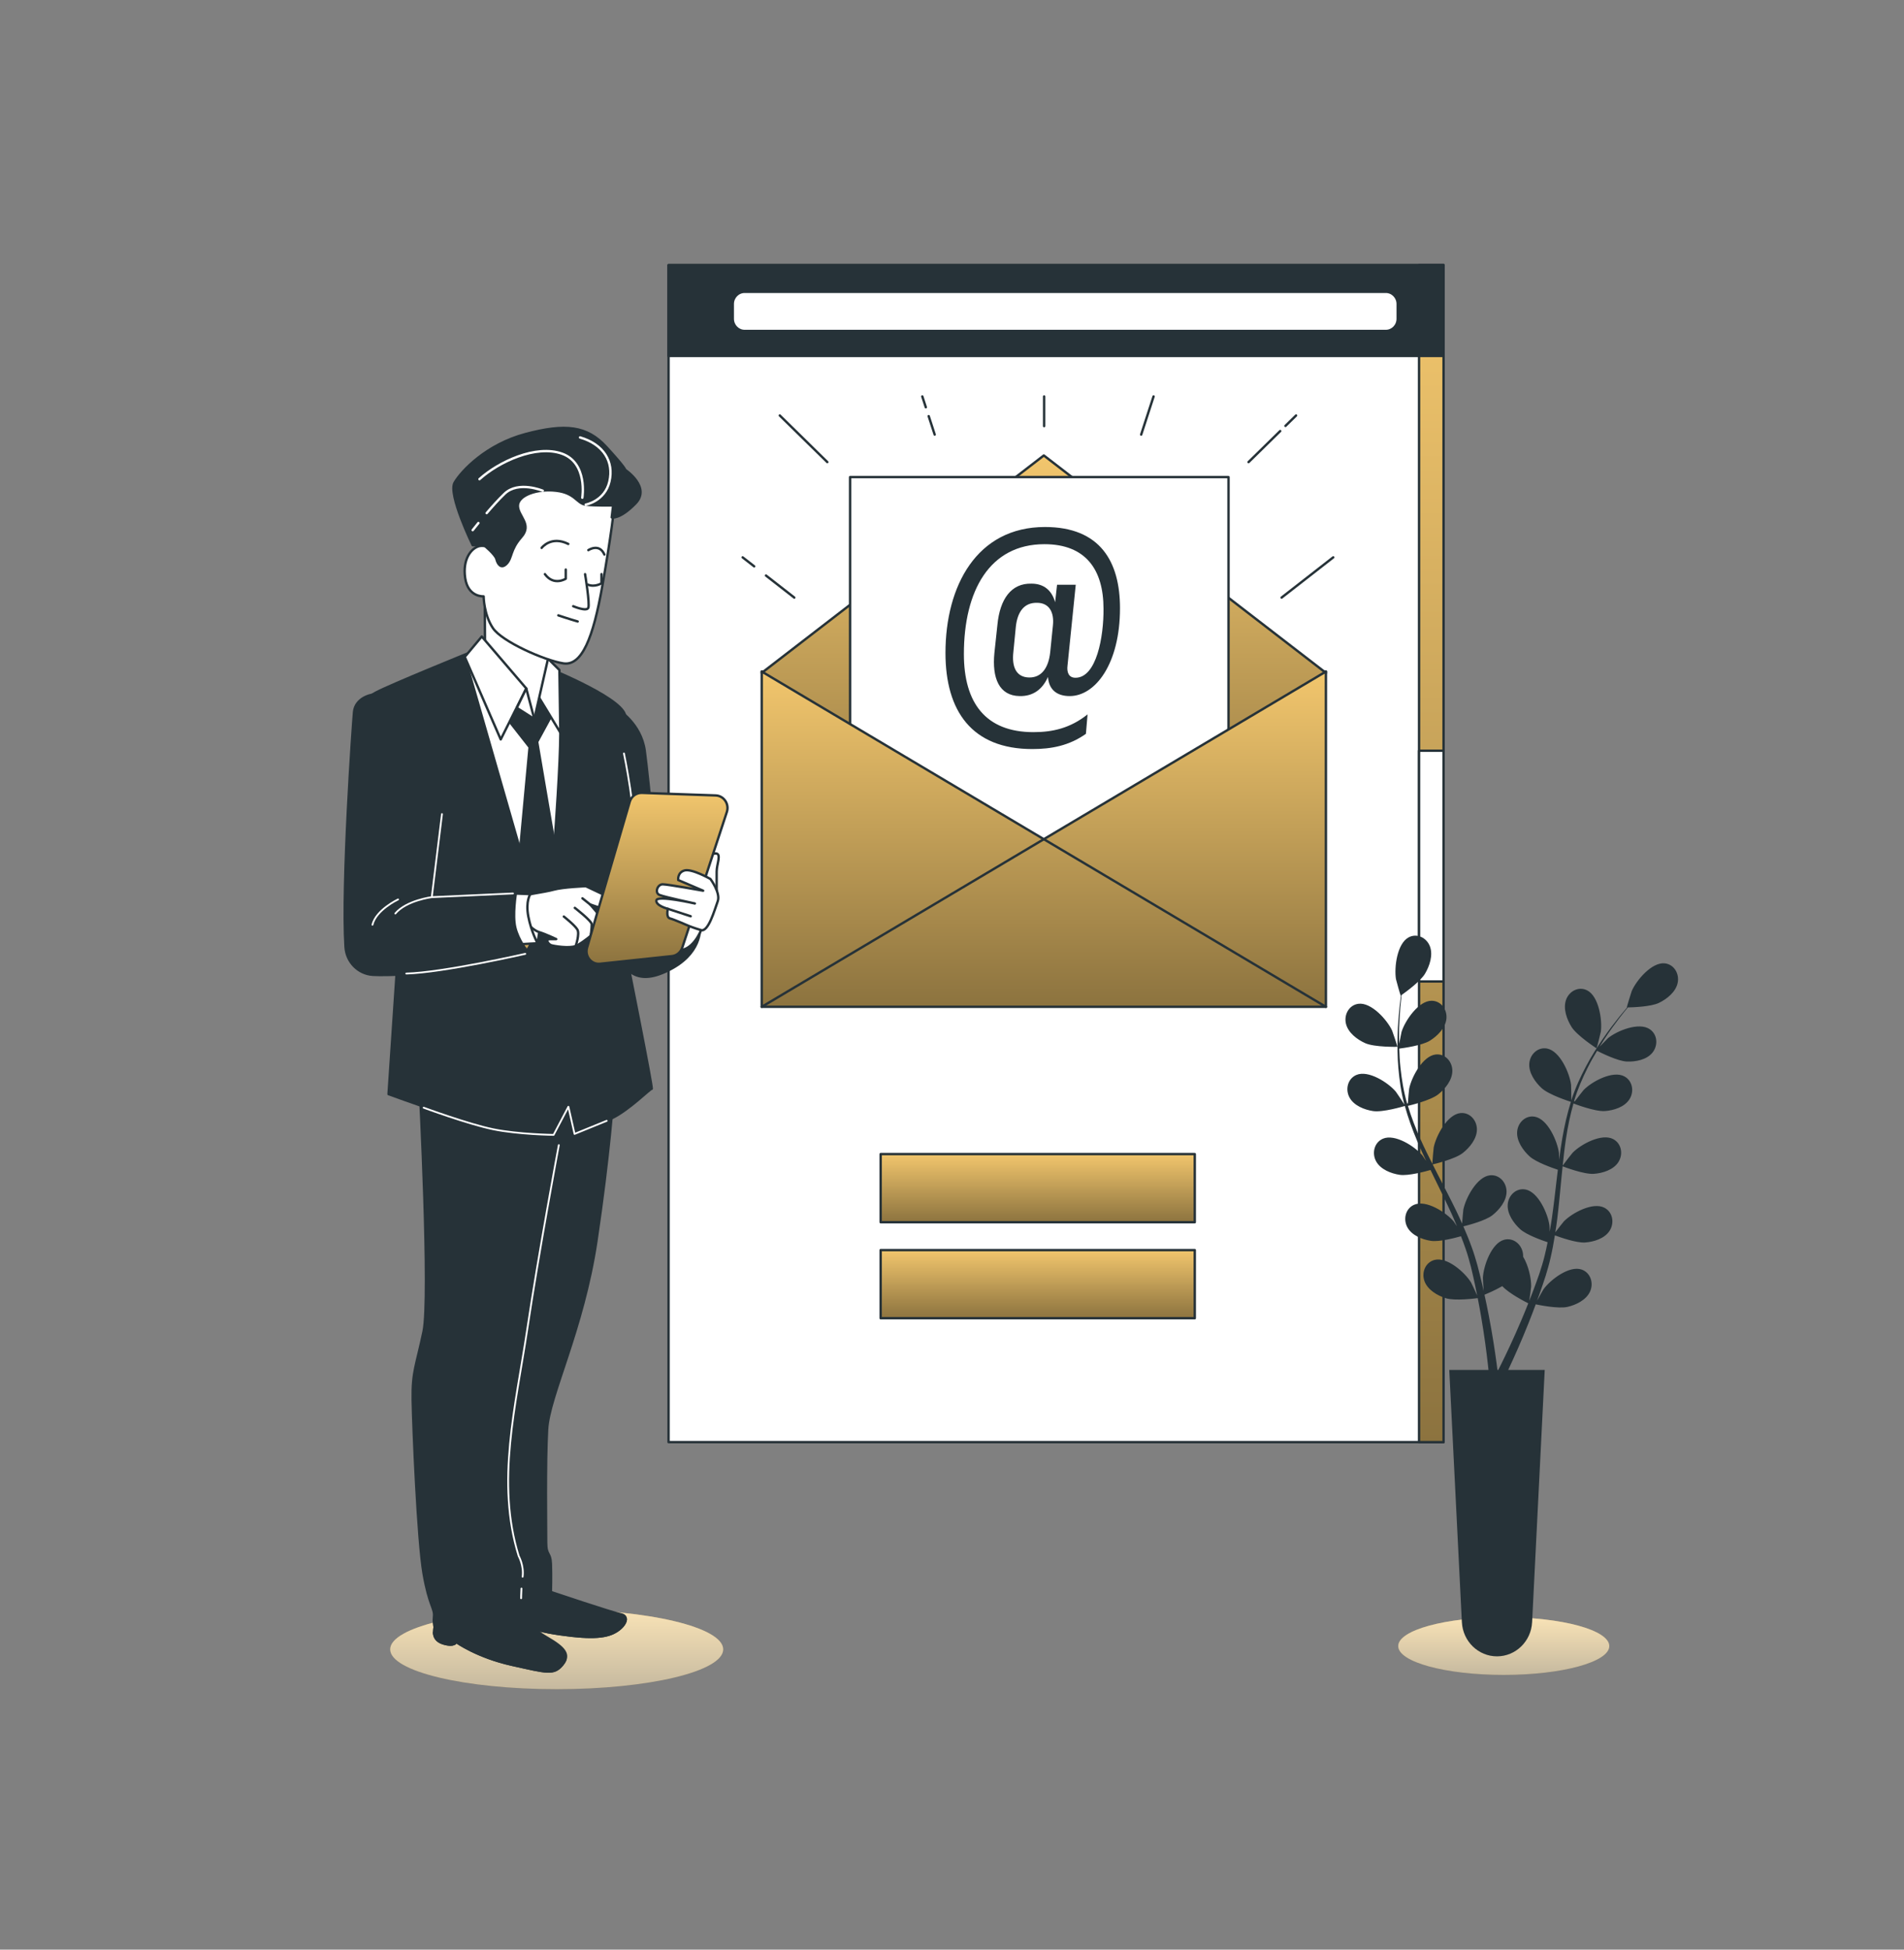 <svg width="798" height="817" viewBox="0 0 798 817" fill="none" xmlns="http://www.w3.org/2000/svg">
<rect x="0" y="0" width="798" height="817" fill="#808080" stroke="none"/>
<path d="M605.023 111.112H280.207V604.322H605.023V111.112Z" fill="white" stroke="#263238" stroke-miterlimit="10" stroke-linecap="round" stroke-linejoin="round"/>
<path d="M605.023 111.112H594.75V604.322H605.023V111.112Z" fill="url(#paint0_linear_523_14828)" stroke="#263238" stroke-miterlimit="10" stroke-linecap="round" stroke-linejoin="round"/>
<path d="M605.023 314.591H594.75V411.28H605.023V314.591Z" fill="white" stroke="#263238" stroke-miterlimit="10" stroke-linecap="round" stroke-linejoin="round"/>
<path d="M605.023 111.112H280.207V149.156H605.023V111.112Z" fill="#263238" stroke="#263238" stroke-miterlimit="10" stroke-linecap="round" stroke-linejoin="round"/>
<path d="M580.823 138.696H312.096C309.345 138.696 307.115 136.41 307.115 133.589V127.383C307.115 124.563 309.345 122.277 312.096 122.277H580.821C583.572 122.277 585.802 124.563 585.802 127.383V133.589C585.804 136.41 583.572 138.696 580.823 138.696Z" fill="white" stroke="#263238" stroke-miterlimit="10" stroke-linecap="round" stroke-linejoin="round"/>
<path d="M555.341 281.695L555.712 281.416H554.981L437.484 190.866L319.985 281.416H319.254L319.628 281.692L319.254 281.981H320.019L438.53 369.364L554.96 281.981H555.712L555.341 281.695Z" fill="url(#paint1_linear_523_14828)" stroke="#263238" stroke-miterlimit="10" stroke-linecap="round" stroke-linejoin="round"/>
<path d="M514.89 199.923H356.287V401.722H514.89V199.923Z" fill="white" stroke="#263238" stroke-miterlimit="10" stroke-linecap="round" stroke-linejoin="round"/>
<path d="M469.41 254.852C469.41 278.233 459.043 291.694 448.329 291.694C442.8 291.694 439.575 288.86 439.229 283.664C436.926 288.86 433.009 291.811 427.365 291.694C418.726 291.576 415.73 284.136 416.768 273.626L418.035 261.817C419.071 251.072 423.795 244.342 432.319 244.577C437.503 244.577 440.844 247.41 442.226 252.371L443.032 245.049H450.865L447.41 278.939C447.064 281.654 447.87 284.015 450.751 284.015C459.621 284.015 462.615 266.657 462.5 255.085C462.5 238.672 455.013 228.044 437.734 228.044C414.696 228.044 403.983 247.646 403.983 274.097C403.983 294.525 413.083 306.806 433.126 306.806C441.19 306.806 448.562 305.153 455.818 299.367L455.126 307.514C448.1 312.473 440.728 313.89 432.663 313.89C407.322 313.89 396.263 297.948 396.263 273.623C396.263 245.52 409.394 220.84 437.962 220.84C461.116 220.845 469.41 235.368 469.41 254.852ZM425.752 262.646L424.716 273.273C424.024 279.414 425.868 283.783 431.282 283.901C436.58 284.019 439.46 279.769 440.151 273.391L441.303 262.054C441.878 256.505 439.69 252.608 434.623 252.608C429.322 252.491 426.444 256.268 425.752 262.646Z" fill="#263238"/>
<path d="M319.254 281.416V421.918H555.712V281.416L437.484 351.668L319.254 281.416Z" fill="url(#paint2_linear_523_14828)" stroke="#263238" stroke-miterlimit="10" stroke-linecap="round" stroke-linejoin="round"/>
<path d="M319.254 421.918L437.484 351.668L555.712 421.918" stroke="#263238" stroke-miterlimit="10" stroke-linecap="round" stroke-linejoin="round"/>
<path d="M500.748 483.625H369.096V512.172H500.748V483.625Z" fill="url(#paint3_linear_523_14828)" stroke="#263238" stroke-miterlimit="10" stroke-linecap="round" stroke-linejoin="round"/>
<path d="M500.748 523.852H369.096V552.4H500.748V523.852Z" fill="url(#paint4_linear_523_14828)" stroke="#263238" stroke-miterlimit="10" stroke-linecap="round" stroke-linejoin="round"/>
<path d="M321.044 241.188L332.894 250.42" stroke="#263238" stroke-miterlimit="10" stroke-linecap="round" stroke-linejoin="round"/>
<path d="M311.257 233.564L316.085 237.324" stroke="#263238" stroke-miterlimit="10" stroke-linecap="round" stroke-linejoin="round"/>
<path d="M326.835 174.122L346.741 193.641" stroke="#263238" stroke-miterlimit="10" stroke-linecap="round" stroke-linejoin="round"/>
<path d="M389.235 174.389L391.744 182.108" stroke="#263238" stroke-miterlimit="10" stroke-linecap="round" stroke-linejoin="round"/>
<path d="M386.552 166.139L388.024 170.663" stroke="#263238" stroke-miterlimit="10" stroke-linecap="round" stroke-linejoin="round"/>
<path d="M558.778 233.564L537.141 250.42" stroke="#263238" stroke-miterlimit="10" stroke-linecap="round" stroke-linejoin="round"/>
<path d="M536.557 180.635L523.294 193.641" stroke="#263238" stroke-miterlimit="10" stroke-linecap="round" stroke-linejoin="round"/>
<path d="M543.2 174.122L538.759 178.477" stroke="#263238" stroke-miterlimit="10" stroke-linecap="round" stroke-linejoin="round"/>
<path d="M483.484 166.139L478.29 182.108" stroke="#263238" stroke-miterlimit="10" stroke-linecap="round" stroke-linejoin="round"/>
<path d="M437.613 166.139V178.559" stroke="#263238" stroke-miterlimit="10" stroke-linecap="round" stroke-linejoin="round"/>
<path d="M630.248 701.881C654.673 701.881 674.473 696.469 674.473 689.791C674.473 683.114 654.673 677.702 630.248 677.702C605.823 677.702 586.022 683.114 586.022 689.791C586.022 696.469 605.823 701.881 630.248 701.881Z" fill="url(#paint5_linear_523_14828)"/>
<path opacity="0.5" d="M630.248 701.881C654.673 701.881 674.473 696.469 674.473 689.791C674.473 683.114 654.673 677.702 630.248 677.702C605.823 677.702 586.022 683.114 586.022 689.791C586.022 696.469 605.823 701.881 630.248 701.881Z" fill="white"/>
<path d="M564.1 428.948C563.22 425.185 565.388 421.186 569.287 420.646C574.698 419.896 581.349 427.342 583.453 431.851C583.634 432.242 585.794 438.672 585.694 438.673C585.687 438.673 576.101 438.896 572.183 437.141C568.845 435.646 564.999 432.791 564.1 428.948ZM703.148 411.851C702.351 415.717 698.581 418.678 695.285 420.265C691.905 421.891 684.179 422.131 682.262 422.165C681.219 423.43 680.118 424.793 678.933 426.327C676.871 429.043 674.567 432.128 672.283 435.654C671.673 436.592 671.053 437.626 670.434 438.618C671.815 437.169 673.737 435.208 673.944 435.038C677.757 431.923 686.911 428.199 691.461 431.298C694.738 433.528 694.985 438.097 692.591 441.088C690.146 444.142 685.469 444.989 681.83 444.84C678.033 444.685 670.908 441.138 669.357 440.345C668.019 442.562 666.696 444.873 665.454 447.363C663.303 451.659 661.227 456.353 659.727 461.401C659.88 461.482 659.852 461.466 660.005 461.548C661.119 460.051 663.532 456.964 663.758 456.732C667.214 453.206 675.914 448.476 680.768 451.043C684.265 452.891 685 457.404 682.939 460.647C680.835 463.96 676.278 465.327 672.645 465.589C668.459 465.889 659.799 462.54 659.472 462.412C658.127 467.139 657.096 472.099 656.324 477.197C655.76 480.889 655.337 484.654 654.948 488.435C655.704 487.363 658.868 483.308 659.128 483.041C662.584 479.515 671.285 474.785 676.137 477.352C679.635 479.2 680.37 483.713 678.31 486.955C676.206 490.267 671.649 491.635 668.016 491.896C663.929 492.19 655.616 489.019 654.918 488.749C654.741 490.466 654.559 492.18 654.397 493.904C653.861 499.528 653.35 505.167 652.679 510.718C652.446 512.641 652.148 514.527 651.858 516.418C653.039 514.847 655.24 512.03 655.457 511.811C658.914 508.285 667.614 503.555 672.468 506.12C675.965 507.97 676.699 512.481 674.639 515.725C672.535 519.037 667.978 520.404 664.345 520.666C660.695 520.929 653.649 518.416 651.676 517.679C651.169 520.821 650.6 523.927 649.897 526.957C649.567 528.256 649.31 529.606 648.923 530.834C648.56 532.081 648.199 533.316 647.842 534.539C647.018 537.04 646.26 539.37 645.434 541.677C645.024 542.847 644.611 543.942 644.2 545.073C645.164 543.298 646.736 540.511 646.908 540.274C649.803 536.253 657.704 530.225 662.882 532.007C666.612 533.292 668.005 537.638 666.448 541.163C664.857 544.762 660.555 546.823 657.001 547.647C653.085 548.553 644.68 546.803 643.652 546.583C642.63 549.348 641.61 552.029 640.609 554.519C637.462 562.41 634.548 568.857 632.448 573.344C632.33 573.598 632.221 573.823 632.108 574.065H647.42L642.136 679.762C641.734 687.795 635.264 694.097 627.417 694.097C619.57 694.097 613.1 687.795 612.698 679.762L607.414 574.065H623.848C623.771 573.335 623.688 572.558 623.591 571.691C623.041 566.805 622.158 559.826 620.728 551.514C620.322 549.115 619.85 546.581 619.342 543.98C618.282 544.125 609.792 545.223 605.957 544.021C602.474 542.929 598.333 540.545 597.01 536.834C595.714 533.2 597.419 528.973 601.231 527.976C606.523 526.594 613.963 533.208 616.558 537.441C616.724 537.712 618.337 541.14 619.123 542.908C618.811 541.338 618.505 539.777 618.152 538.148C617.665 535.8 617.072 533.336 616.512 530.944C616.178 529.715 615.84 528.473 615.499 527.22C615.18 525.947 614.725 524.775 614.34 523.529C613.736 521.718 613.025 519.882 612.32 518.047C610.018 518.702 603.231 520.501 599.742 519.98C596.138 519.442 591.692 517.73 589.835 514.266C588.016 510.873 589.078 506.43 592.698 504.854C597.724 502.666 606.057 508.048 609.247 511.828C609.35 511.95 609.943 512.821 610.638 513.86C609.896 512.091 609.162 510.321 608.351 508.555C606.054 503.54 603.559 498.506 601.082 493.45C600.566 492.396 600.065 491.336 599.554 490.28C597.619 490.841 590.285 492.858 586.626 492.313C583.022 491.775 578.577 490.063 576.72 486.599C574.901 483.208 575.963 478.764 579.584 477.187C584.61 474.999 592.943 480.38 596.135 484.161C596.248 484.296 596.954 485.337 597.735 486.509C596.428 483.742 595.157 480.968 593.981 478.175C591.917 473.293 590.143 468.368 588.793 463.46C588.112 463.665 579.559 466.208 575.494 465.6C571.89 465.061 567.444 463.348 565.587 459.886C563.768 456.494 564.83 452.051 568.452 450.474C573.477 448.286 581.811 453.669 585.002 457.448C585.228 457.716 587.757 461.502 588.616 462.886C588.6 462.827 588.577 462.768 588.561 462.711C587.191 457.544 586.504 452.438 586.081 447.564C585.654 442.701 585.654 438.085 585.762 433.838C585.86 429.588 586.204 425.708 586.536 422.276C586.73 420.42 586.94 418.724 587.154 417.145C587.135 417.159 587.058 417.212 587.058 417.212C586.975 417.27 585.142 410.734 585.074 410.307C584.272 405.376 585.547 395.366 590.399 392.796C593.893 390.944 597.909 392.943 599.295 396.542C600.711 400.217 599.16 404.819 597.265 408.006C595.322 411.273 589.006 415.843 587.425 416.958C587.235 418.601 587.052 420.361 586.889 422.311C586.631 425.742 586.37 429.618 586.362 433.85C586.357 434.977 586.397 436.191 586.414 437.368C586.786 435.379 587.334 432.655 587.415 432.397C588.919 427.642 594.552 419.361 600.013 419.371C603.947 419.378 606.612 423.049 606.225 426.899C605.828 430.83 602.383 434.18 599.268 436.115C596.018 438.133 588.166 439.204 586.446 439.419C586.524 442.023 586.665 444.7 586.969 447.479C587.486 452.281 588.283 457.37 589.747 462.428C589.918 462.409 589.886 462.414 590.057 462.394C590.181 460.517 590.532 456.574 590.597 456.252C591.582 451.357 596.294 442.49 601.723 441.886C605.635 441.45 608.676 444.799 608.703 448.669C608.73 452.62 605.667 456.339 602.777 458.611C599.447 461.231 590.42 463.334 590.081 463.412C591.502 468.116 593.31 472.835 595.411 477.523C596.928 480.924 598.602 484.301 600.312 487.675C600.365 486.354 600.821 481.182 600.896 480.813C601.881 475.917 606.593 467.051 612.022 466.447C615.934 466.01 618.975 469.36 619.002 473.229C619.029 477.18 615.966 480.899 613.076 483.172C609.825 485.729 601.186 487.785 600.456 487.955C601.234 489.488 602.004 491.02 602.794 492.55C605.375 497.543 607.983 502.535 610.409 507.545C611.249 509.28 612.016 511.022 612.792 512.764C612.931 510.785 613.253 507.192 613.315 506.886C614.3 501.991 619.012 493.125 624.441 492.52C628.353 492.086 631.394 495.434 631.421 499.303C631.448 503.254 628.384 506.973 625.494 509.246C622.592 511.529 615.363 513.417 613.321 513.921C614.59 516.828 615.785 519.739 616.829 522.664C617.254 523.936 617.765 525.205 618.103 526.449C618.471 527.694 618.836 528.927 619.197 530.15C619.855 532.704 620.477 535.075 621.03 537.467C621.318 538.674 621.562 539.82 621.828 540.996C621.677 538.97 621.489 535.758 621.503 535.462C621.753 530.47 625.101 520.975 630.377 519.535C634.179 518.498 637.681 521.334 638.278 525.154C638.355 525.64 638.382 526.13 638.368 526.62C640.657 530.414 641.807 535.813 641.733 539.133C641.726 539.454 641.224 543.225 640.929 545.145C641.513 543.658 642.098 542.184 642.681 540.625C643.537 538.391 644.369 536.001 645.19 533.689C645.572 532.475 645.958 531.248 646.349 530.009C646.768 528.767 647.02 527.532 647.369 526.275C647.841 524.424 648.234 522.491 648.635 520.561C646.363 519.806 639.732 517.47 637.102 515.061C634.386 512.574 631.599 508.631 631.913 504.694C632.221 500.836 635.498 497.729 639.367 498.463C644.737 499.481 648.791 508.68 649.417 513.638C649.438 513.8 649.463 514.86 649.484 516.12C649.817 514.225 650.157 512.333 650.433 510.401C651.215 504.919 651.845 499.31 652.5 493.692C652.636 492.522 652.79 491.354 652.93 490.184C651.016 489.558 643.811 487.092 641.055 484.569C638.339 482.082 635.553 478.139 635.868 474.201C636.176 470.345 639.453 467.237 643.322 467.971C648.692 468.989 652.745 478.188 653.372 483.146C653.394 483.324 653.423 484.592 653.444 486.01C653.842 482.965 654.276 479.93 654.797 476.937C655.704 471.698 656.874 466.587 658.39 461.729C657.712 461.515 649.208 458.799 646.146 455.994C643.43 453.507 640.644 449.564 640.959 445.626C641.269 441.77 644.544 438.662 648.413 439.396C653.783 440.414 657.837 449.615 658.463 454.572C658.508 454.924 658.578 459.512 658.551 461.151C658.57 461.093 658.581 461.031 658.6 460.973C660.237 455.888 662.412 451.241 664.683 446.937C666.943 442.639 669.428 438.788 671.803 435.307C674.17 431.817 676.547 428.776 678.67 426.101C679.832 424.662 680.919 423.368 681.948 422.172C681.925 422.172 681.831 422.173 681.831 422.173C681.731 422.173 683.72 415.686 683.892 415.291C685.877 410.724 692.328 403.096 697.757 403.696C701.656 404.127 703.929 408.065 703.148 411.851ZM640.526 546.163C639.598 545.7 632.436 542.07 629.642 538.967C626.433 540.805 622.812 542.307 622.174 542.566C622.809 545.449 623.402 548.264 623.908 550.906C625.53 559.266 626.57 566.292 627.232 571.222C627.372 572.273 627.492 573.209 627.599 574.065H627.962C628.327 573.344 628.719 572.562 629.158 571.678C631.327 567.292 634.348 560.972 637.628 553.23C638.58 551.001 639.55 548.62 640.526 546.163ZM669.135 439.303C669.219 439.356 670.879 432.773 670.936 432.345C671.609 427.394 670.069 417.422 665.152 414.987C661.61 413.232 657.649 415.343 656.358 418.979C655.039 422.693 656.711 427.248 658.69 430.384C661.015 434.062 669.129 439.298 669.135 439.303Z" fill="#263238"/>
<path d="M233.318 707.86C271.857 707.86 303.099 700.387 303.099 691.169C303.099 681.951 271.857 674.478 233.318 674.478C194.779 674.478 163.538 681.951 163.538 691.169C163.538 700.387 194.779 707.86 233.318 707.86Z" fill="url(#paint6_linear_523_14828)"/>
<path opacity="0.5" d="M233.318 707.86C271.857 707.86 303.099 700.387 303.099 691.169C303.099 681.951 271.857 674.478 233.318 674.478C194.779 674.478 163.538 681.951 163.538 691.169C163.538 700.387 194.779 707.86 233.318 707.86Z" fill="white"/>
<path d="M259.053 297.388C259.053 297.388 268.617 303.107 270.211 314.545C271.805 325.983 276.423 375.039 276.423 375.039C276.423 375.039 292.813 383.117 293.324 386.441C293.836 389.765 293.786 399.953 280.006 406.678C266.226 413.402 261.242 406.961 254.271 392.977C247.301 378.993 259.053 297.388 259.053 297.388Z" fill="#263238" stroke="#263238" stroke-miterlimit="10" stroke-linecap="round" stroke-linejoin="round"/>
<path d="M293.836 389.765C293.836 389.765 290.673 398.198 284.58 398.198C278.486 398.198 280.598 385.364 283.645 382.24C286.693 379.116 289.918 376.379 294.706 380.841C299.495 385.302 293.836 389.765 293.836 389.765Z" fill="white" stroke="#263238" stroke-miterlimit="10" stroke-linecap="round" stroke-linejoin="round"/>
<path d="M273.994 378.729C273.994 378.729 266.21 380.644 264.653 389.58" stroke="#263238" stroke-miterlimit="10" stroke-linecap="round" stroke-linejoin="round"/>
<path d="M300.365 375.485C300.365 375.485 300.365 368.344 300.365 365.222C300.365 362.098 302.541 357.635 299.93 357.635C297.319 357.635 295.576 361.205 295.576 363.436C295.576 365.666 295.576 369.237 295.576 369.237L300.365 375.485Z" fill="white" stroke="#263238" stroke-miterlimit="10" stroke-linecap="round" stroke-linejoin="round"/>
<path d="M230.889 667.131C230.889 667.131 256.876 675.875 260.247 676.486C263.62 677.095 262.627 680.755 258.66 683.399C254.692 686.043 248.742 686.857 234.657 684.823C220.572 682.79 217.993 680.146 217.002 680.553C216.01 680.96 213.629 682.992 210.258 681.367C206.885 679.739 205.299 673.233 208.67 670.182C212.041 667.131 230.889 667.131 230.889 667.131Z" fill="#263238" stroke="#263238" stroke-miterlimit="10" stroke-linecap="round" stroke-linejoin="round"/>
<path d="M262.28 678.53C254.632 684.79 234.531 682.667 224.492 679.827C216.924 677.687 210.518 678.097 207.631 678.468C208.241 679.762 209.15 680.829 210.259 681.363C213.632 682.991 216.012 680.956 217.004 680.55C217.995 680.143 220.574 682.786 234.659 684.819C248.743 686.854 254.694 686.04 258.661 683.396C260.982 681.85 262.275 679.958 262.28 678.53Z" fill="#263238" stroke="#263238" stroke-miterlimit="10" stroke-linecap="round" stroke-linejoin="round"/>
<path d="M212.837 673.435C212.837 673.435 221.963 681.976 229.301 686.246C236.642 690.515 239.219 693.363 235.649 697.633C232.078 701.903 229.301 700.886 214.622 697.633C199.943 694.38 191.214 688.076 191.214 688.076C191.214 688.076 190.62 690.108 185.858 688.685C181.097 687.262 181.494 683.398 182.685 680.144C183.875 676.891 199.149 666.724 212.837 673.435Z" fill="#263238" stroke="#263238" stroke-miterlimit="10" stroke-linecap="round" stroke-linejoin="round"/>
<path d="M235.648 697.633C236.198 696.975 236.586 696.354 236.849 695.752C235.094 696.72 232.663 697.672 229.83 697.71C224.012 697.787 205.624 691.872 198.15 687.492C192.006 683.894 184.432 683.992 181.924 684.141C182.009 686.095 183 687.832 185.86 688.687C190.621 690.11 191.216 688.077 191.216 688.077C191.216 688.077 199.944 694.381 214.624 697.635C229.301 700.886 232.078 701.903 235.648 697.633Z" fill="#263238" stroke="#263238" stroke-miterlimit="10" stroke-linecap="round" stroke-linejoin="round"/>
<path d="M257.072 458.906C257.072 458.906 255.486 483.308 249.931 520.316C244.376 557.325 230.094 584.98 229.3 599.011C228.506 613.042 228.903 640.698 228.903 646.391C228.903 652.084 230.688 650.254 230.887 655.339C231.085 660.422 230.887 667.133 230.887 667.133C230.887 667.133 224.738 670.183 220.77 671.2C216.803 672.216 214.82 672.42 214.82 672.42C214.82 672.42 215.614 674.048 211.447 663.677C207.282 653.306 205.497 635.209 205.497 617.518C205.497 599.827 213.035 568.308 215.811 550.415C218.588 532.521 226.523 486.767 227.317 477.21C228.111 467.652 231.087 458.298 231.087 458.298C231.087 458.298 238.228 459.518 246.163 458.298C254.098 457.076 257.072 458.906 257.072 458.906Z" fill="#263238" stroke="#263238" stroke-miterlimit="10" stroke-linecap="round" stroke-linejoin="round"/>
<path d="M175.941 456.058C175.941 456.058 180.503 543.699 177.527 557.934C174.551 572.168 172.765 574.609 172.965 586.606C173.162 598.603 175.147 645.577 177.527 659.404C179.906 673.231 182.288 673.842 181.891 677.502C181.494 681.162 182.685 683.806 183.477 684.416C184.271 685.025 184.072 687.466 194.982 683.399C205.893 679.332 215.414 674.451 215.414 674.451C215.414 674.451 216.009 671.198 216.009 661.641C216.009 652.084 211.248 644.966 211.248 637.646C211.248 630.325 209.662 597.384 215.612 574.405C221.562 551.428 229.3 502.014 231.283 487.576C233.266 473.138 234.059 465.004 234.059 465.004C234.059 465.004 219.777 465.206 202.916 460.327C186.054 455.446 175.54 452.803 175.144 454.227C174.75 455.652 175.941 456.058 175.941 456.058Z" fill="#263238" stroke="#263238" stroke-miterlimit="10" stroke-linecap="round" stroke-linejoin="round"/>
<path d="M218.554 665.687C218.405 668.069 218.405 669.747 218.405 669.747" stroke="white" stroke-width="0.75" stroke-miterlimit="10" stroke-linecap="round" stroke-linejoin="round"/>
<path d="M234.209 479.87C234.209 479.87 225.775 525.012 220.979 557.044C216.183 589.077 207.79 621.108 217.381 652.036C217.381 652.036 219.664 656.092 219.033 660.741" stroke="white" stroke-width="0.75" stroke-miterlimit="10" stroke-linecap="round" stroke-linejoin="round"/>
<path d="M196.741 273.546C196.741 273.546 164.057 286.782 157.512 290.239C150.966 293.697 149.898 300.025 149.698 304.498C149.499 308.971 167.398 390.526 167.398 390.526L162.847 458.499C162.847 458.499 207.876 474.969 217.2 475.376C226.523 475.783 233.466 475.783 233.466 475.783L238.228 463.786L240.807 475.174C240.807 475.174 248.939 472.123 256.28 468.667C263.62 465.21 272.546 456.059 273.141 456.263C273.736 456.466 262.826 401.971 262.826 401.971C262.826 401.971 264.455 307.073 261.876 299.346C259.297 291.618 227.581 279.112 227.581 279.112C227.581 279.112 216.012 278.131 209.465 277.115C202.919 276.097 198.526 272.53 196.741 273.546Z" fill="#263238" stroke="#263238" stroke-miterlimit="10" stroke-linecap="round" stroke-linejoin="round"/>
<path d="M177.57 464.182C177.57 464.182 196.227 471.069 206.713 473.223C217.2 475.376 232.022 475.581 232.022 475.581L238.228 463.785L240.807 475.172L254.265 469.685" stroke="white" stroke-width="0.75" stroke-miterlimit="10" stroke-linecap="round" stroke-linejoin="round"/>
<path d="M261.508 315.741C261.508 315.741 266.859 341.058 266.037 355.828" stroke="white" stroke-width="0.75" stroke-miterlimit="10" stroke-linecap="round" stroke-linejoin="round"/>
<path d="M209.464 277.115C202.917 276.099 198.156 275.488 196.372 276.505C196.372 276.505 195.995 276.749 195.328 277.174L217.995 356.013L226.128 368.621L232.674 349.709C232.674 349.709 234.856 320.021 234.856 307.006C234.856 298.21 234.042 289.244 233.513 284.345C230.398 282.891 228.31 281.994 228.31 281.994C228.31 281.994 216.011 278.131 209.464 277.115Z" fill="white" stroke="#263238" stroke-miterlimit="10" stroke-linecap="round" stroke-linejoin="round"/>
<path d="M211.448 299.685L221.962 313.107L217.995 356.013L226.128 368.621C226.128 368.621 231.88 349.506 231.88 350.116C231.88 350.725 225.136 310.87 225.136 310.87L231.88 298.466L224.542 284.435L211.448 299.685Z" fill="#263238" stroke="#263238" stroke-miterlimit="10" stroke-linecap="round" stroke-linejoin="round"/>
<path d="M225.334 291.349L234.855 307.006L234.458 280.775L227.516 273.862L225.334 291.349Z" fill="white" stroke="#263238" stroke-miterlimit="10" stroke-linecap="round" stroke-linejoin="round"/>
<path d="M203.117 243.156C203.117 243.156 203.314 275.283 203.314 276.708C203.314 278.131 223.944 301.313 223.944 301.313L232.076 265.523C232.076 265.523 216.604 260.44 212.239 253.933C207.878 247.425 204.108 241.732 203.117 243.156Z" fill="white" stroke="#263238" stroke-miterlimit="10" stroke-linecap="round" stroke-linejoin="round"/>
<path d="M201.926 266.744L220.572 288.502L209.861 309.852L194.785 275.285L201.926 266.744Z" fill="white" stroke="#263238" stroke-miterlimit="10" stroke-linecap="round" stroke-linejoin="round"/>
<path d="M220.572 288.502L223.945 301.313L216.605 296.636L220.572 288.502Z" fill="white" stroke="#263238" stroke-miterlimit="10" stroke-linecap="round" stroke-linejoin="round"/>
<path d="M225.299 395.276L225.429 394.426L226.743 385.877L219.552 387.453L225.299 395.276Z" fill="white" stroke="#263238" stroke-miterlimit="10" stroke-linecap="round" stroke-linejoin="round"/>
<path d="M220.904 398.518L222.678 395.098L218.5 395.449L220.904 398.518Z" fill="url(#paint7_linear_523_14828)" stroke="#263238" stroke-miterlimit="10" stroke-linecap="round" stroke-linejoin="round"/>
<path d="M218.231 375.724C219.018 374.99 228.157 373.907 232.057 372.817C235.958 371.727 245.528 371.362 245.528 371.362L263.963 380.085C263.963 380.085 266.445 381.539 263.253 382.629C260.062 383.719 247.301 378.995 247.301 378.995C247.301 378.995 252.972 385.173 252.972 386.627C252.972 388.082 244.109 395.35 241.274 396.439C238.438 397.529 232.056 396.439 230.992 396.077C229.929 395.714 228.157 393.533 230.639 393.533C233.12 393.533 233.12 393.533 233.12 393.533C233.12 393.533 228.512 391.353 226.03 390.626C223.548 389.899 221.067 386.992 221.067 386.992H216.458C216.458 386.988 214.33 379.358 218.231 375.724Z" fill="white" stroke="#263238" stroke-miterlimit="10" stroke-linecap="round" stroke-linejoin="round"/>
<path d="M240.92 380.448C240.92 380.448 248.01 385.899 248.01 387.353C248.01 388.807 247.656 391.714 247.656 391.714" stroke="#263238" stroke-miterlimit="10" stroke-linecap="round" stroke-linejoin="round"/>
<path d="M236.31 384.082C236.31 384.082 240.918 387.716 241.983 389.533C243.046 391.35 241.274 396.438 241.274 396.438" stroke="#263238" stroke-miterlimit="10" stroke-linecap="round" stroke-linejoin="round"/>
<path d="M247.301 378.993L244.109 376.449" stroke="#263238" stroke-miterlimit="10" stroke-linecap="round" stroke-linejoin="round"/>
<path d="M215.008 374.405L222.286 374.671C222.286 374.671 220.195 377.609 221.428 384.05C222.664 390.492 225.297 395.276 225.297 395.276L216.608 395.756C216.611 395.756 207.237 384.24 215.008 374.405Z" fill="white" stroke="#263238" stroke-miterlimit="10" stroke-linecap="round" stroke-linejoin="round"/>
<path d="M185.39 333.29L180.958 375.951L216.246 374.206C216.246 374.206 214.679 383.503 215.988 388.761C217.297 394.018 220.902 398.518 220.902 398.518C220.902 398.518 207.052 404.706 188.715 406.861C179.784 407.91 162.462 408.904 156.239 408.5C150.11 408.105 145.223 403.129 144.822 396.846C143.152 370.622 147.947 302.893 148.38 298.373C148.922 292.736 155.188 290.672 158.373 291.038C161.558 291.404 172.177 298.826 176.203 308.445" fill="#263238"/>
<path d="M185.39 333.29L180.958 375.951L216.246 374.206C216.246 374.206 214.679 383.503 215.988 388.761C217.297 394.018 220.902 398.518 220.902 398.518C220.902 398.518 207.052 404.706 188.715 406.861C179.784 407.91 162.462 408.904 156.239 408.5C150.11 408.105 145.223 403.129 144.822 396.846C143.152 370.622 147.947 302.893 148.38 298.373C148.922 292.736 155.188 290.672 158.373 291.038C161.558 291.404 172.177 298.826 176.203 308.445" stroke="#263238" stroke-miterlimit="10" stroke-linecap="round" stroke-linejoin="round"/>
<path d="M185.24 341.145L180.96 375.952L215.008 374.405" stroke="white" stroke-width="0.75" stroke-miterlimit="10" stroke-linecap="round" stroke-linejoin="round"/>
<path d="M180.96 375.952C180.96 375.952 170.285 377.31 165.683 382.814" stroke="white" stroke-width="0.75" stroke-miterlimit="10" stroke-linecap="round" stroke-linejoin="round"/>
<path d="M166.834 376.917C166.834 376.917 157.63 381.24 156.097 387.529" stroke="white" stroke-width="0.75" stroke-miterlimit="10" stroke-linecap="round" stroke-linejoin="round"/>
<path d="M220.136 399.716C220.136 399.716 185.624 407.577 170.285 407.971" stroke="white" stroke-width="0.75" stroke-miterlimit="10" stroke-linecap="round" stroke-linejoin="round"/>
<path d="M257.419 212.709C257.419 212.709 256.299 223.66 252.459 245.473C248.621 267.285 243.899 279.223 236.055 277.979C228.211 276.736 210.441 268.903 206.601 263.234C202.761 257.564 202.697 249.907 202.697 249.907C202.697 249.907 196.168 250.353 194.97 242.28C193.771 234.206 197.579 229.745 200.754 228.886C203.93 228.026 210.145 231.655 211.571 224.688C212.999 217.721 206.851 211.417 211.477 206.9C216.101 202.384 227.863 200.84 238.566 203.025C249.268 205.211 256.976 211.802 256.976 211.802L257.419 212.709Z" fill="white" stroke="#263238" stroke-miterlimit="10" stroke-linecap="round" stroke-linejoin="round"/>
<path d="M237.123 238.682V242.52C237.123 242.52 232.131 245.719 228.386 240.602" stroke="#263238" stroke-miterlimit="10" stroke-linecap="round" stroke-linejoin="round"/>
<path d="M252.097 240.592V244.43C252.097 244.43 249.288 246.229 246.304 244.969" stroke="#263238" stroke-miterlimit="10" stroke-linecap="round" stroke-linejoin="round"/>
<path d="M242.115 260.433C242.115 260.433 237.746 259.154 234.002 257.875" stroke="#263238" stroke-miterlimit="10" stroke-linecap="round" stroke-linejoin="round"/>
<path d="M245.217 240.616C245.217 240.616 247.274 252.981 246.566 254.71C245.858 256.438 240.242 254.036 240.242 254.036" stroke="#263238" stroke-miterlimit="10" stroke-linecap="round" stroke-linejoin="round"/>
<path d="M227 229.602C227 229.602 230.949 224.34 238.175 227.95" stroke="#263238" stroke-miterlimit="10" stroke-linecap="round" stroke-linejoin="round"/>
<path d="M246.588 230.538C246.588 230.538 251.161 227.458 253.315 232.402" stroke="#263238" stroke-miterlimit="10" stroke-linecap="round" stroke-linejoin="round"/>
<path d="M263.934 336.003L246.045 397.127C244.993 400.722 247.846 404.258 251.488 403.871L281.608 400.676C283.607 400.464 285.302 399.075 285.944 397.124L304.634 340.267C305.732 336.929 303.379 333.449 299.944 333.331L269.022 332.256C266.695 332.176 264.604 333.713 263.934 336.003Z" fill="url(#paint8_linear_523_14828)" stroke="#263238" stroke-miterlimit="10" stroke-linecap="round" stroke-linejoin="round"/>
<path d="M297.754 368.344C297.754 368.344 289.918 363.882 286.872 364.774C283.824 365.666 284.259 368.791 284.259 368.791L294.706 373.253C294.706 373.253 279.906 370.575 277.729 370.575C275.553 370.575 274.246 374.145 276.423 375.037C276.441 375.045 276.46 375.052 276.479 375.06C278.808 375.974 291.223 378.608 291.223 378.608C291.223 378.608 275.553 375.037 275.116 377.269C274.681 379.5 279.904 380.84 279.904 380.84C279.904 380.84 279.034 384.41 280.775 384.856C282.515 385.302 288.611 387.98 288.611 387.98C288.611 387.98 290.787 388.872 293.834 389.765C296.882 390.657 299.493 381.286 300.8 377.715C302.107 374.147 297.754 368.344 297.754 368.344Z" fill="white" stroke="#263238" stroke-miterlimit="10" stroke-linecap="round" stroke-linejoin="round"/>
<path d="M279.906 380.84L289.483 383.964" stroke="#263238" stroke-miterlimit="10" stroke-linecap="round" stroke-linejoin="round"/>
<path d="M202.852 228.466C202.852 228.466 207.588 232.35 208.061 234.293C208.535 236.236 209.957 238.662 212.324 236.236C214.692 233.807 213.744 230.409 218.481 225.069C223.217 219.727 217.061 216.33 217.061 211.959C217.061 207.59 225.112 204.676 233.164 205.647C241.215 206.618 241.688 210.987 245.479 211.472C249.268 211.958 256.975 211.799 256.975 211.799L256.372 216.812C256.372 216.812 259.688 217.783 266.319 210.985C272.95 204.188 262.056 196.905 262.056 196.905C262.056 196.905 262.056 195.935 254.005 187.194C245.954 178.456 236.954 177.483 220.378 181.854C203.8 186.224 193.382 197.39 190.54 202.247C187.698 207.101 198.118 228.464 198.118 228.464H202.852V228.466Z" fill="#263238" stroke="#263238" stroke-miterlimit="10" stroke-linecap="round" stroke-linejoin="round"/>
<path d="M245.479 211.472C245.479 211.472 253.53 210.016 255.425 201.761C257.32 193.508 253.057 186.225 243.112 183.312" stroke="white" stroke-miterlimit="10" stroke-linecap="round" stroke-linejoin="round"/>
<path d="M244.058 208.56C244.058 208.56 246.427 193.995 235.534 190.111C224.64 186.227 209.011 193.51 200.958 200.792" stroke="white" stroke-miterlimit="10" stroke-linecap="round" stroke-linejoin="round"/>
<path d="M200.502 219.177C199.046 220.963 198.116 222.154 198.116 222.154" stroke="white" stroke-miterlimit="10" stroke-linecap="round" stroke-linejoin="round"/>
<path d="M227.481 205.647C227.481 205.647 217.257 201.351 211.476 206.899C209.059 209.217 206.328 212.263 203.968 215.023" stroke="white" stroke-miterlimit="10" stroke-linecap="round" stroke-linejoin="round"/>
<defs>
<linearGradient id="paint0_linear_523_14828" x1="599.886" y1="111.112" x2="599.886" y2="604.322" gradientUnits="userSpaceOnUse">
<stop stop-color="#F2C66D"/>
<stop offset="1" stop-color="#8C733F"/>
</linearGradient>
<linearGradient id="paint1_linear_523_14828" x1="437.483" y1="190.866" x2="437.483" y2="369.364" gradientUnits="userSpaceOnUse">
<stop stop-color="#F2C66D"/>
<stop offset="1" stop-color="#8C733F"/>
</linearGradient>
<linearGradient id="paint2_linear_523_14828" x1="437.483" y1="281.416" x2="437.483" y2="421.918" gradientUnits="userSpaceOnUse">
<stop stop-color="#F2C66D"/>
<stop offset="1" stop-color="#8C733F"/>
</linearGradient>
<linearGradient id="paint3_linear_523_14828" x1="434.922" y1="483.625" x2="434.922" y2="512.172" gradientUnits="userSpaceOnUse">
<stop stop-color="#F2C66D"/>
<stop offset="1" stop-color="#8C733F"/>
</linearGradient>
<linearGradient id="paint4_linear_523_14828" x1="434.922" y1="523.852" x2="434.922" y2="552.4" gradientUnits="userSpaceOnUse">
<stop stop-color="#F2C66D"/>
<stop offset="1" stop-color="#8C733F"/>
</linearGradient>
<linearGradient id="paint5_linear_523_14828" x1="630.248" y1="677.702" x2="630.248" y2="701.881" gradientUnits="userSpaceOnUse">
<stop stop-color="#F2C66D"/>
<stop offset="1" stop-color="#8C733F"/>
</linearGradient>
<linearGradient id="paint6_linear_523_14828" x1="233.318" y1="674.478" x2="233.318" y2="707.86" gradientUnits="userSpaceOnUse">
<stop stop-color="#F2C66D"/>
<stop offset="1" stop-color="#8C733F"/>
</linearGradient>
<linearGradient id="paint7_linear_523_14828" x1="220.589" y1="395.098" x2="220.589" y2="398.518" gradientUnits="userSpaceOnUse">
<stop stop-color="#F2C66D"/>
<stop offset="1" stop-color="#8C733F"/>
</linearGradient>
<linearGradient id="paint8_linear_523_14828" x1="275.365" y1="332.253" x2="275.365" y2="403.9" gradientUnits="userSpaceOnUse">
<stop stop-color="#F2C66D"/>
<stop offset="1" stop-color="#8C733F"/>
</linearGradient>
</defs>
</svg>
